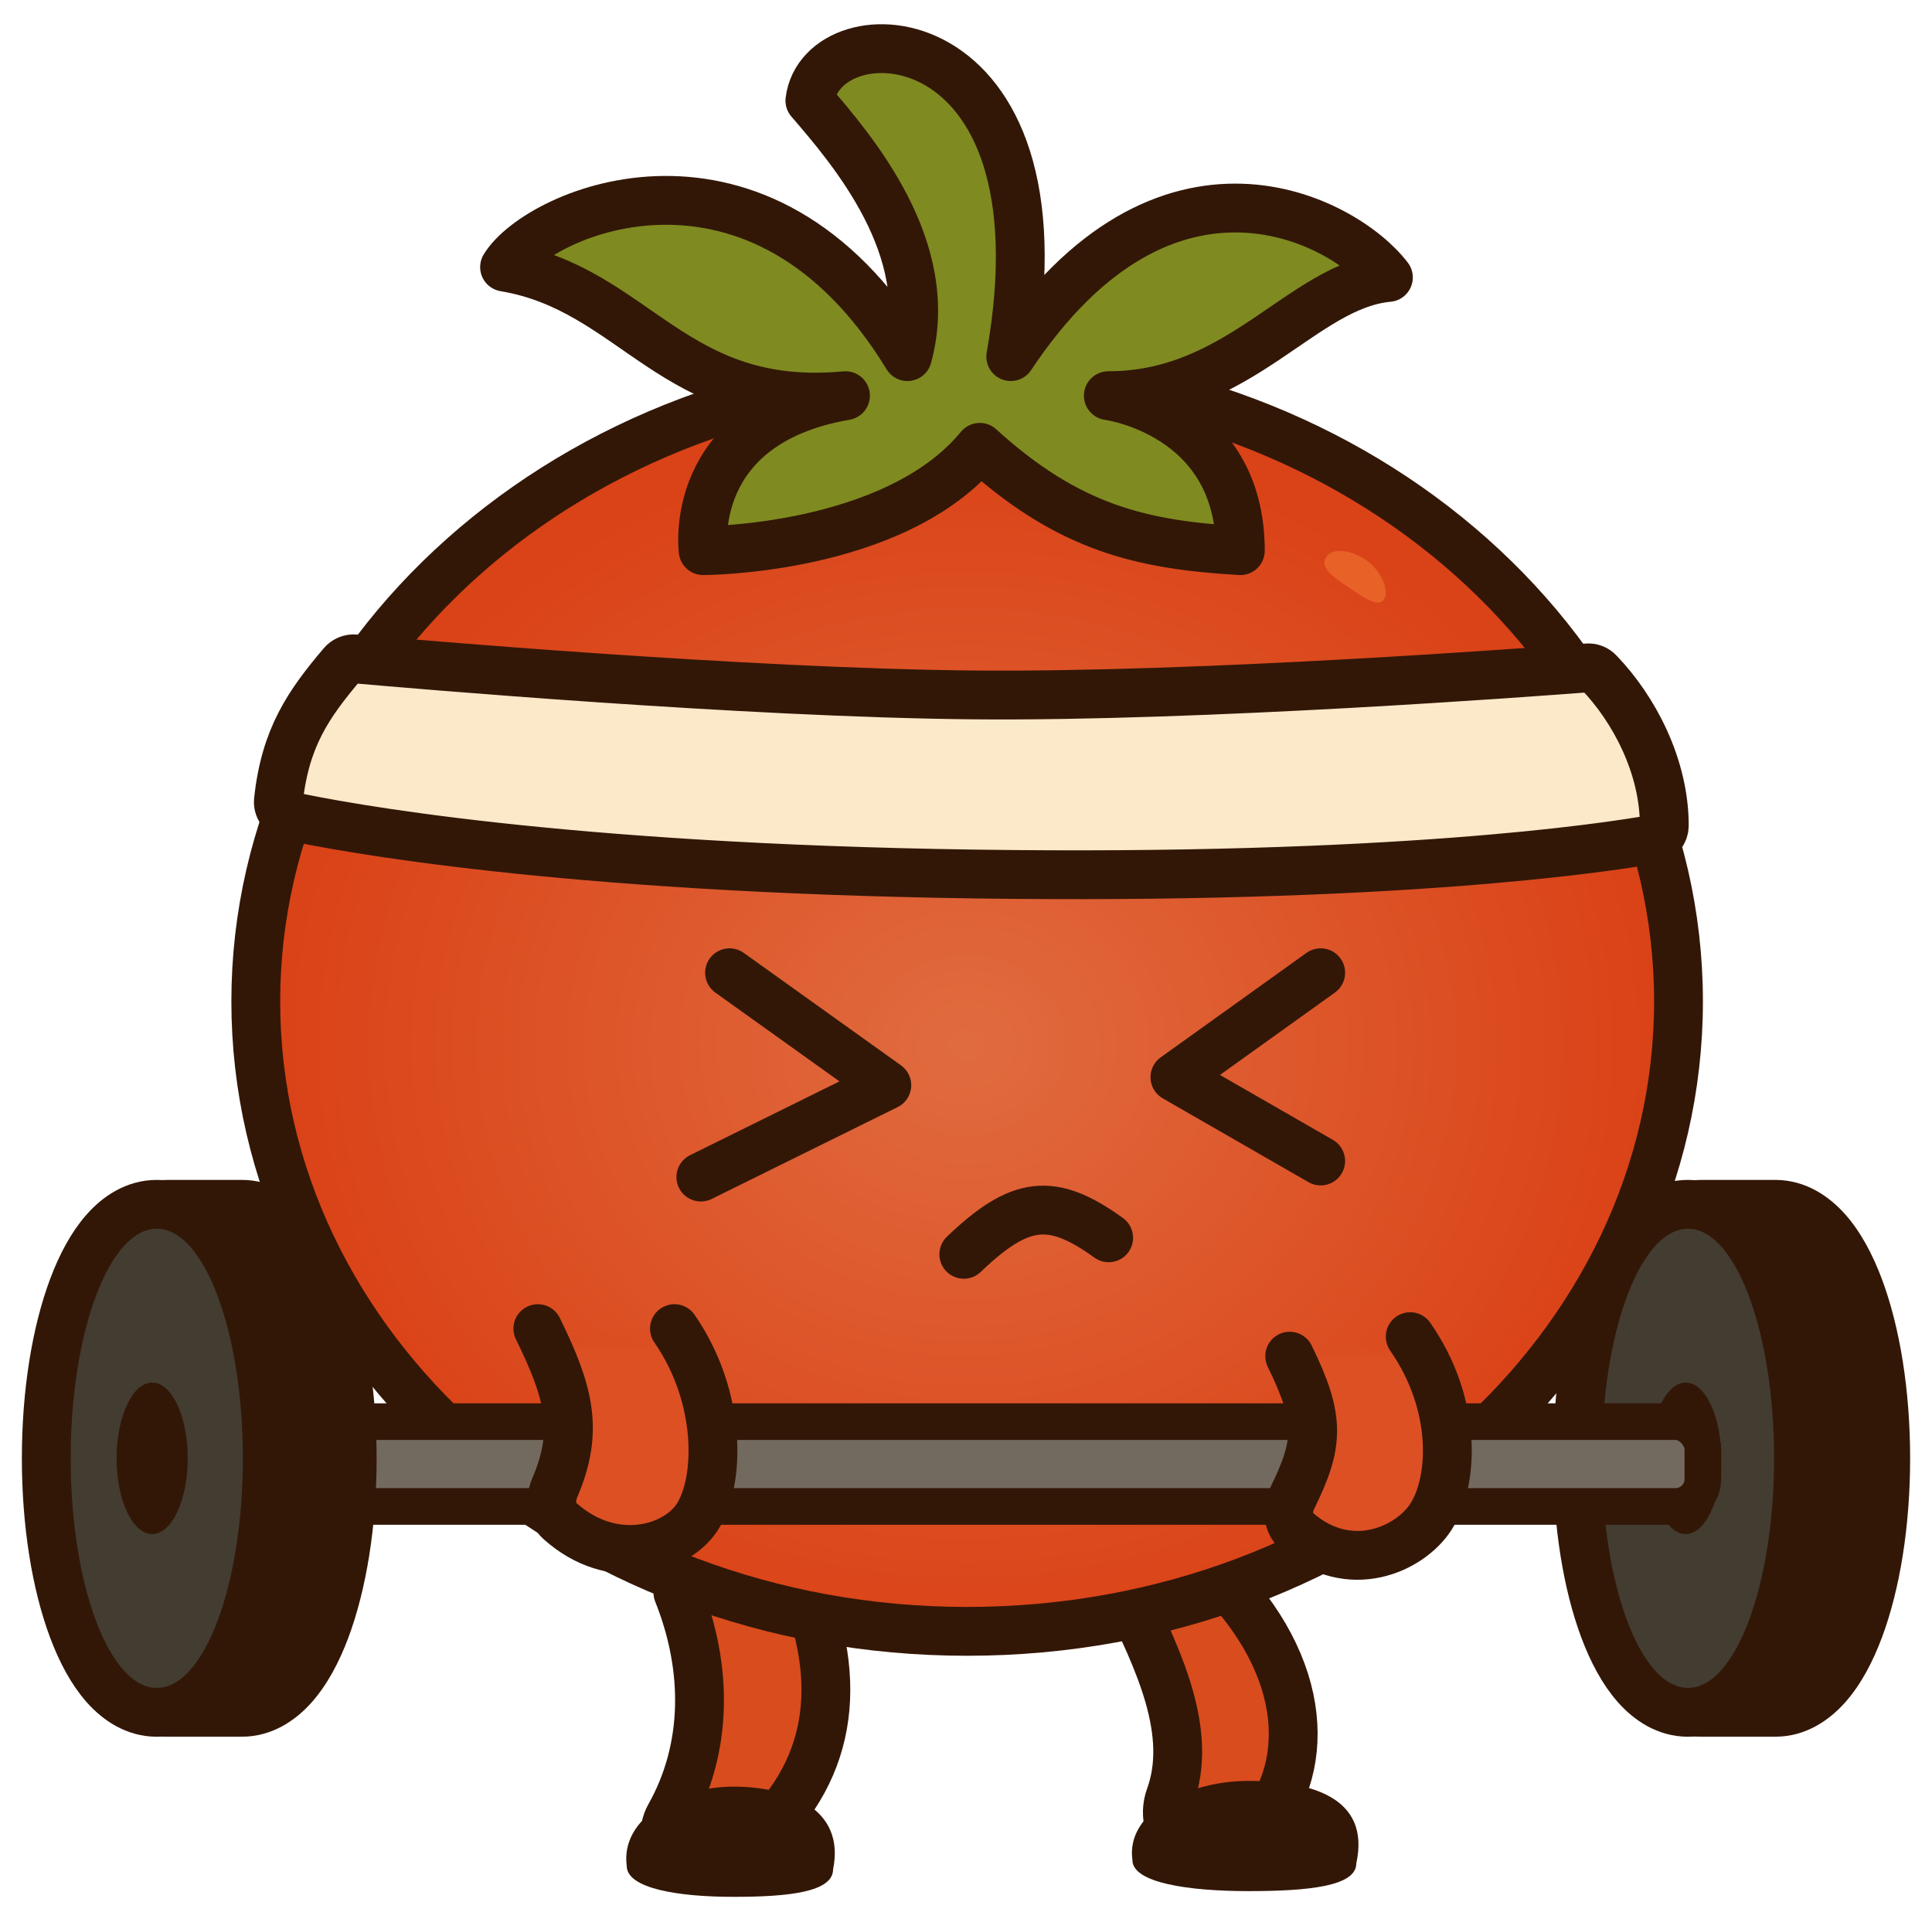 <svg width="82" height="81" viewBox="0 0 82 81" fill="none" xmlns="http://www.w3.org/2000/svg">
<g id="vector-pomodoro">
<g id="tomato">
<g id="leg-1">
<path id="leg-1_2" d="M27.843 77.269C29.7 74.541 30.117 71.508 29.024 68.274C28.91 67.936 29.144 67.573 29.5 67.557L33.762 67.363C33.983 67.353 34.187 67.484 34.263 67.691C35.889 72.07 35.014 75.746 31.549 78.552C30.604 79.316 29.493 79.126 27.948 77.98C27.725 77.814 27.686 77.499 27.843 77.269Z" fill="#D94C1D"/>
<path id="leg-1-stroke" d="M28.772 67.59C30.07 70.835 30.023 74.234 28.426 77.07C28.085 77.676 28.164 78.484 28.777 78.812C29.938 79.433 30.744 79.203 31.549 78.552C35.105 75.673 35.933 71.877 34.131 67.346" stroke="#321707" stroke-width="2.072" stroke-linecap="round" stroke-linejoin="round"/>
<path id="foot-1" d="M35.359 79.331C35.359 80.3 33.469 80.5 31.137 80.5C28.805 80.5 26.6 80.153 26.6 79.185C26.33 77.139 28.805 75.823 31.137 75.823C33.469 75.823 35.885 76.749 35.359 79.331Z" fill="#321707"/>
</g>
<g id="leg-2">
<path id="leg-2_2" d="M49.249 77.135C50.83 74.428 49.606 71.325 48.02 68.091C47.857 67.759 48.081 67.367 48.449 67.341L51.668 67.119C51.823 67.109 51.976 67.169 52.081 67.284C55.848 71.415 55.535 75.79 52.849 78.165C52.779 78.227 52.693 78.267 52.6 78.281C51.433 78.453 50.509 78.307 49.49 77.921C49.18 77.804 49.082 77.421 49.249 77.135Z" fill="#D94C1D"/>
<path id="leg-2-stroke" d="M47.674 67.395C49.244 70.533 50.638 73.567 49.661 76.258C49.378 77.037 49.608 78.02 50.416 78.208C51.041 78.353 51.671 78.393 52.389 78.309C52.62 78.282 52.837 78.182 53.006 78.022C55.584 75.58 55.779 71.204 51.913 67.102" stroke="#321707" stroke-width="2.072" stroke-linecap="round" stroke-linejoin="round"/>
<path id="foot-2" d="M57.564 79.087C57.564 80.056 55.514 80.257 52.985 80.257C50.455 80.257 48.064 79.91 48.064 78.941C47.772 76.895 50.455 75.58 52.985 75.58C55.514 75.58 58.197 76.213 57.564 79.087Z" fill="#321707"/>
</g>
<g id="body">
<g id="body_2">
<path d="M71.241 42.5C71.241 57.153 57.841 69.233 41.049 69.233C24.256 69.233 10.856 57.153 10.856 42.5C10.856 27.846 24.256 15.767 41.049 15.767C57.841 15.767 71.241 27.846 71.241 42.5Z" fill="#D94C1D"/>
<path d="M71.241 42.5C71.241 57.153 57.841 69.233 41.049 69.233C24.256 69.233 10.856 57.153 10.856 42.5C10.856 27.846 24.256 15.767 41.049 15.767C57.841 15.767 71.241 27.846 71.241 42.5Z" fill="url(#paint0_radial_29_86)" fill-opacity="0.2"/>
<path d="M71.241 42.5C71.241 57.153 57.841 69.233 41.049 69.233C24.256 69.233 10.856 57.153 10.856 42.5C10.856 27.846 24.256 15.767 41.049 15.767C57.841 15.767 71.241 27.846 71.241 42.5Z" stroke="#321707" stroke-width="2.072"/>
</g>
<path id="shine" d="M58.733 25.449C58.48 25.828 57.743 25.261 57.077 24.815C56.411 24.369 56.039 24.014 56.293 23.635C56.547 23.256 57.292 23.31 57.958 23.756C58.625 24.202 58.987 25.07 58.733 25.449Z" fill="#E86227"/>
</g>
<path id="leaf" d="M38.515 15.135C32.279 4.904 22.877 8.948 21.415 11.335C26.969 12.261 28.577 17.474 35.885 16.792C29.113 17.961 29.844 23.369 29.844 23.369C29.844 23.369 37.98 23.369 41.585 18.984C45.385 22.443 48.503 23.125 52.644 23.369C52.644 17.522 47.041 16.792 47.041 16.792C52.644 16.792 55.274 12.115 58.928 11.774C57.077 9.338 49.477 5.246 42.9 15.135C45.482 0.52 34.862 0.276 34.374 4.271C36.177 6.366 39.782 10.556 38.515 15.135Z" fill="#7F8A20" stroke="#321707" stroke-width="2.072" stroke-linejoin="round"/>
<path id="bandage" d="M14.524 28.189C14.659 28.028 14.856 27.944 15.065 27.962C17.383 28.169 31.618 29.403 41.341 29.492C50.956 29.581 65.195 28.513 67.367 28.345C67.553 28.331 67.726 28.396 67.855 28.531C69.371 30.103 70.643 32.547 70.638 35.045C70.637 35.334 70.43 35.572 70.145 35.622C68.066 35.988 59.079 37.346 41.341 37.092C23.691 36.84 14.487 35.102 12.291 34.629C11.984 34.563 11.783 34.282 11.817 33.97C12.105 31.297 13.092 29.883 14.524 28.189Z" fill="#FCE9C9" stroke="#321707" stroke-width="2.072" stroke-linejoin="round"/>
<g id="face">
<path id="eyes" d="M30.964 41.282L37.639 46.056L29.746 49.954M56.054 41.282L49.867 45.715L56.054 49.272" stroke="#321707" stroke-width="2.072" stroke-linecap="round" stroke-linejoin="round"/>
<path id="mouth" d="M40.907 53.232C43.291 50.953 44.639 50.786 47.055 52.532" stroke="#321707" stroke-width="2.072" stroke-linecap="round" stroke-linejoin="round"/>
</g>
<g id="weight-full">
<g id="weight-r">
<g id="Union">
<mask id="path-13-outside-1_29_86" maskUnits="userSpaceOnUse" x="68.692" y="49.146" width="13" height="25" fill="black">
<rect fill="white" x="68.692" y="49.146" width="13" height="25"/>
<path fill-rule="evenodd" clip-rule="evenodd" d="M75.346 71.633C77.364 71.633 79 67.271 79 61.89C79 56.509 77.364 52.146 75.346 52.146C75.33 52.146 75.314 52.147 75.297 52.147V52.146H72.179V57.026C71.87 58.457 71.692 60.118 71.692 61.89C71.692 63.661 71.87 65.322 72.179 66.754V71.633H75.297V71.633C75.314 71.633 75.33 71.633 75.346 71.633Z"/>
</mask>
<path fill-rule="evenodd" clip-rule="evenodd" d="M75.346 71.633C77.364 71.633 79 67.271 79 61.89C79 56.509 77.364 52.146 75.346 52.146C75.33 52.146 75.314 52.147 75.297 52.147V52.146H72.179V57.026C71.87 58.457 71.692 60.118 71.692 61.89C71.692 63.661 71.87 65.322 72.179 66.754V71.633H75.297V71.633C75.314 71.633 75.33 71.633 75.346 71.633Z" fill="#5A5042"/>
<path d="M75.297 52.147H73.226C73.226 52.709 73.454 53.247 73.858 53.637C74.262 54.028 74.808 54.237 75.37 54.218L75.297 52.147ZM75.297 52.146H77.369C77.369 51.002 76.442 50.075 75.297 50.075V52.146ZM72.179 52.146V50.075C71.035 50.075 70.108 51.002 70.108 52.146H72.179ZM72.179 57.026L74.204 57.464C74.236 57.32 74.251 57.173 74.251 57.026H72.179ZM72.179 66.754H74.251C74.251 66.606 74.236 66.46 74.204 66.316L72.179 66.754ZM72.179 71.633H70.108C70.108 72.778 71.035 73.705 72.179 73.705V71.633ZM75.297 71.633V73.705C76.442 73.705 77.369 72.778 77.369 71.633H75.297ZM75.297 71.633L75.37 69.562C74.808 69.542 74.263 69.752 73.858 70.142C73.454 70.533 73.226 71.071 73.226 71.633H75.297ZM76.928 61.89C76.928 64.398 76.543 66.576 75.99 68.052C75.71 68.798 75.427 69.257 75.218 69.493C75.007 69.732 75.045 69.562 75.346 69.562V73.705C76.656 73.705 77.656 72.99 78.319 72.242C78.984 71.492 79.488 70.525 79.87 69.507C80.639 67.457 81.072 64.763 81.072 61.89H76.928ZM75.346 54.218C75.045 54.218 75.007 54.048 75.218 54.286C75.427 54.522 75.71 54.982 75.99 55.727C76.543 57.204 76.928 59.382 76.928 61.89H81.072C81.072 59.017 80.639 56.323 79.87 54.273C79.488 53.255 78.984 52.288 78.319 51.538C77.656 50.79 76.656 50.074 75.346 50.074V54.218ZM75.37 54.218C75.362 54.218 75.354 54.218 75.346 54.218V50.074C75.306 50.074 75.265 50.075 75.225 50.077L75.37 54.218ZM73.226 52.146V52.147H77.369V52.146H73.226ZM72.179 54.218H75.297V50.075H72.179V54.218ZM74.251 57.026V52.146H70.108V57.026H74.251ZM73.764 61.89C73.764 60.251 73.929 58.738 74.204 57.464L70.154 56.587C69.811 58.176 69.621 59.986 69.621 61.89H73.764ZM74.204 66.316C73.929 65.042 73.764 63.529 73.764 61.89H69.621C69.621 63.794 69.811 65.603 70.154 67.192L74.204 66.316ZM74.251 71.633V66.754H70.108V71.633H74.251ZM75.297 69.562H72.179V73.705H75.297V69.562ZM73.226 71.633V71.633H77.369V71.633H73.226ZM75.346 69.562C75.354 69.562 75.362 69.562 75.37 69.562L75.225 73.703C75.265 73.704 75.306 73.705 75.346 73.705V69.562Z" fill="#321707" mask="url(#path-13-outside-1_29_86)"/>
</g>
<path id="Ellipse 4" d="M71.644 72.669C72.551 72.669 73.291 72.175 73.841 71.555C74.392 70.933 74.841 70.093 75.197 69.143C75.912 67.237 76.333 64.672 76.333 61.89C76.333 59.108 75.912 56.543 75.197 54.636C74.841 53.687 74.392 52.846 73.841 52.225C73.291 51.604 72.551 51.11 71.644 51.11C70.737 51.11 69.996 51.604 69.446 52.225C68.895 52.846 68.446 53.687 68.09 54.636C67.375 56.543 66.954 59.108 66.954 61.89C66.954 64.672 67.375 67.237 68.09 69.143C68.446 70.093 68.895 70.933 69.446 71.555C69.996 72.175 70.737 72.669 71.644 72.669Z" fill="#433C31" stroke="#321707" stroke-width="2.072" stroke-linejoin="round"/>
<ellipse id="Ellipse 5" cx="71.546" cy="61.89" rx="1.51" ry="3.215" fill="#321707"/>
</g>
<rect id="stick" x="10.018" y="60.333" width="62.256" height="3.6" rx="1.165" fill="#726A5E" stroke="#321707" stroke-width="1.554" stroke-linejoin="round"/>
<g id="weight-l">
<g id="Union_2">
<mask id="path-18-outside-2_29_86" maskUnits="userSpaceOnUse" x="3.605" y="49.146" width="13" height="25" fill="black">
<rect fill="white" x="3.605" y="49.146" width="13" height="25"/>
<path fill-rule="evenodd" clip-rule="evenodd" d="M10.259 71.633C12.277 71.633 13.913 67.271 13.913 61.89C13.913 56.509 12.277 52.146 10.259 52.146C10.243 52.146 10.226 52.147 10.21 52.147V52.146H7.092V57.026C6.782 58.457 6.605 60.118 6.605 61.89C6.605 63.661 6.782 65.323 7.092 66.754V71.633H10.21V71.633C10.226 71.633 10.243 71.633 10.259 71.633Z"/>
</mask>
<path fill-rule="evenodd" clip-rule="evenodd" d="M10.259 71.633C12.277 71.633 13.913 67.271 13.913 61.89C13.913 56.509 12.277 52.146 10.259 52.146C10.243 52.146 10.226 52.147 10.21 52.147V52.146H7.092V57.026C6.782 58.457 6.605 60.118 6.605 61.89C6.605 63.661 6.782 65.323 7.092 66.754V71.633H10.21V71.633C10.226 71.633 10.243 71.633 10.259 71.633Z" fill="#5A5042"/>
<path d="M10.21 52.147H8.138C8.138 52.709 8.367 53.247 8.771 53.637C9.175 54.028 9.721 54.237 10.282 54.218L10.21 52.147ZM10.21 52.146H12.282C12.282 51.002 11.354 50.075 10.21 50.075V52.146ZM7.092 52.146V50.075C5.948 50.075 5.021 51.002 5.021 52.146H7.092ZM7.092 57.026L9.117 57.464C9.148 57.32 9.164 57.173 9.164 57.026H7.092ZM7.092 66.754H9.164C9.164 66.607 9.148 66.46 9.117 66.316L7.092 66.754ZM7.092 71.633H5.021C5.021 72.778 5.948 73.705 7.092 73.705V71.633ZM10.21 71.633V73.705C11.354 73.705 12.282 72.778 12.282 71.633H10.21ZM10.21 71.633L10.282 69.562C9.721 69.543 9.175 69.752 8.771 70.142C8.367 70.533 8.138 71.071 8.138 71.633H10.21ZM11.841 61.89C11.841 64.398 11.456 66.576 10.903 68.052C10.623 68.798 10.34 69.257 10.131 69.493C9.92 69.732 9.958 69.562 10.259 69.562V73.705C11.569 73.705 12.569 72.99 13.232 72.242C13.897 71.492 14.401 70.525 14.783 69.507C15.551 67.457 15.985 64.763 15.985 61.89H11.841ZM10.259 54.218C9.958 54.218 9.92 54.048 10.131 54.286C10.34 54.522 10.623 54.982 10.903 55.727C11.456 57.204 11.841 59.382 11.841 61.89H15.985C15.985 59.017 15.551 56.323 14.783 54.273C14.401 53.255 13.897 52.288 13.232 51.538C12.569 50.79 11.569 50.074 10.259 50.074V54.218ZM10.282 54.218C10.275 54.218 10.267 54.218 10.259 54.218V50.074C10.219 50.074 10.178 50.075 10.138 50.077L10.282 54.218ZM8.138 52.146V52.147H12.282V52.146H8.138ZM7.092 54.218H10.21V50.075H7.092V54.218ZM9.164 57.026V52.146H5.021V57.026H9.164ZM8.677 61.89C8.677 60.251 8.841 58.738 9.117 57.464L5.067 56.587C4.723 58.176 4.533 59.985 4.533 61.89H8.677ZM9.117 66.316C8.841 65.042 8.677 63.529 8.677 61.89H4.533C4.533 63.794 4.723 65.603 5.067 67.192L9.117 66.316ZM9.164 71.633V66.754H5.021V71.633H9.164ZM10.21 69.562H7.092V73.705H10.21V69.562ZM8.138 71.633V71.633H12.282V71.633H8.138ZM10.259 69.562C10.267 69.562 10.275 69.562 10.282 69.562L10.138 73.703C10.178 73.704 10.219 73.705 10.259 73.705V69.562Z" fill="#321707" mask="url(#path-18-outside-2_29_86)"/>
</g>
<path id="Ellipse 3" d="M6.654 72.669C7.561 72.669 8.301 72.175 8.851 71.555C9.402 70.933 9.851 70.093 10.207 69.143C10.922 67.237 11.344 64.672 11.344 61.89C11.344 59.108 10.922 56.543 10.207 54.636C9.851 53.687 9.402 52.846 8.851 52.225C8.301 51.604 7.561 51.11 6.654 51.11C5.747 51.11 5.007 51.604 4.456 52.225C3.905 52.846 3.456 53.687 3.1 54.636C2.385 56.543 1.964 59.108 1.964 61.89C1.964 64.672 2.385 67.237 3.1 69.143C3.456 70.093 3.905 70.933 4.456 71.555C5.007 72.175 5.747 72.669 6.654 72.669Z" fill="#433C31" stroke="#321707" stroke-width="2.072" stroke-linejoin="round"/>
<ellipse id="Ellipse 6" cx="6.459" cy="61.89" rx="1.51" ry="3.215" fill="#321707"/>
</g>
</g>
<g id="hand-1">
<path id="hand-1_2" d="M23.324 63.626C24.52 61.157 24.299 59.57 23.186 57.136C23.026 56.788 23.276 56.385 23.66 56.385H28.355C28.524 56.385 28.684 56.468 28.777 56.61C30.638 59.47 30.549 62.903 29.6 64.374C28.657 65.835 25.702 66.639 23.4 64.195C23.256 64.042 23.233 63.814 23.324 63.626Z" fill="url(#paint1_linear_29_86)"/>
<path id="hand-1-stroke" d="M22.828 56.385C24.158 59.094 24.587 60.713 23.54 63.154C23.334 63.636 23.381 64.209 23.772 64.557C26.011 66.552 28.707 65.758 29.6 64.374C30.574 62.864 30.642 59.288 28.626 56.385" stroke="#321707" stroke-width="2.072" stroke-linecap="round" stroke-linejoin="round"/>
</g>
<g id="hand-2">
<path id="hand-2_2" d="M54.605 64.066C55.855 61.608 56.115 60.593 55.037 58.188C54.895 57.871 55.085 57.498 55.429 57.442L59.532 56.778C59.729 56.746 59.927 56.829 60.035 56.997C61.859 59.828 61.675 62.911 60.731 64.374C59.788 65.835 56.971 67.049 54.677 64.633C54.533 64.481 54.51 64.252 54.605 64.066Z" fill="url(#paint2_linear_29_86)"/>
<path id="hand-2-stroke" d="M54.739 57.554C56.067 60.26 55.977 61.279 54.837 63.602C54.606 64.072 54.657 64.649 55.053 64.993C57.269 66.918 59.839 65.757 60.731 64.374C61.705 62.864 61.87 59.629 59.854 56.726" stroke="#321707" stroke-width="2.072" stroke-linecap="round" stroke-linejoin="round"/>
</g>
</g>
</g>
<defs>
<radialGradient id="paint0_radial_29_86" cx="0" cy="0" r="1" gradientUnits="userSpaceOnUse" gradientTransform="translate(41 44.351) rotate(89.892) scale(25.918 29.146)">
<stop stop-color="#FBE9CA"/>
<stop offset="1" stop-color="#DE1A00"/>
</radialGradient>
<linearGradient id="paint1_linear_29_86" x1="26.544" y1="56.385" x2="26.544" y2="65.758" gradientUnits="userSpaceOnUse">
<stop stop-color="#D94C1D" stop-opacity="0"/>
<stop offset="0.1" stop-color="#DC5024"/>
</linearGradient>
<linearGradient id="paint2_linear_29_86" x1="57.938" y1="56.726" x2="57.938" y2="66.007" gradientUnits="userSpaceOnUse">
<stop stop-color="#D94C1D" stop-opacity="0"/>
<stop offset="0.1" stop-color="#DC5024"/>
</linearGradient>
</defs>
</svg>
